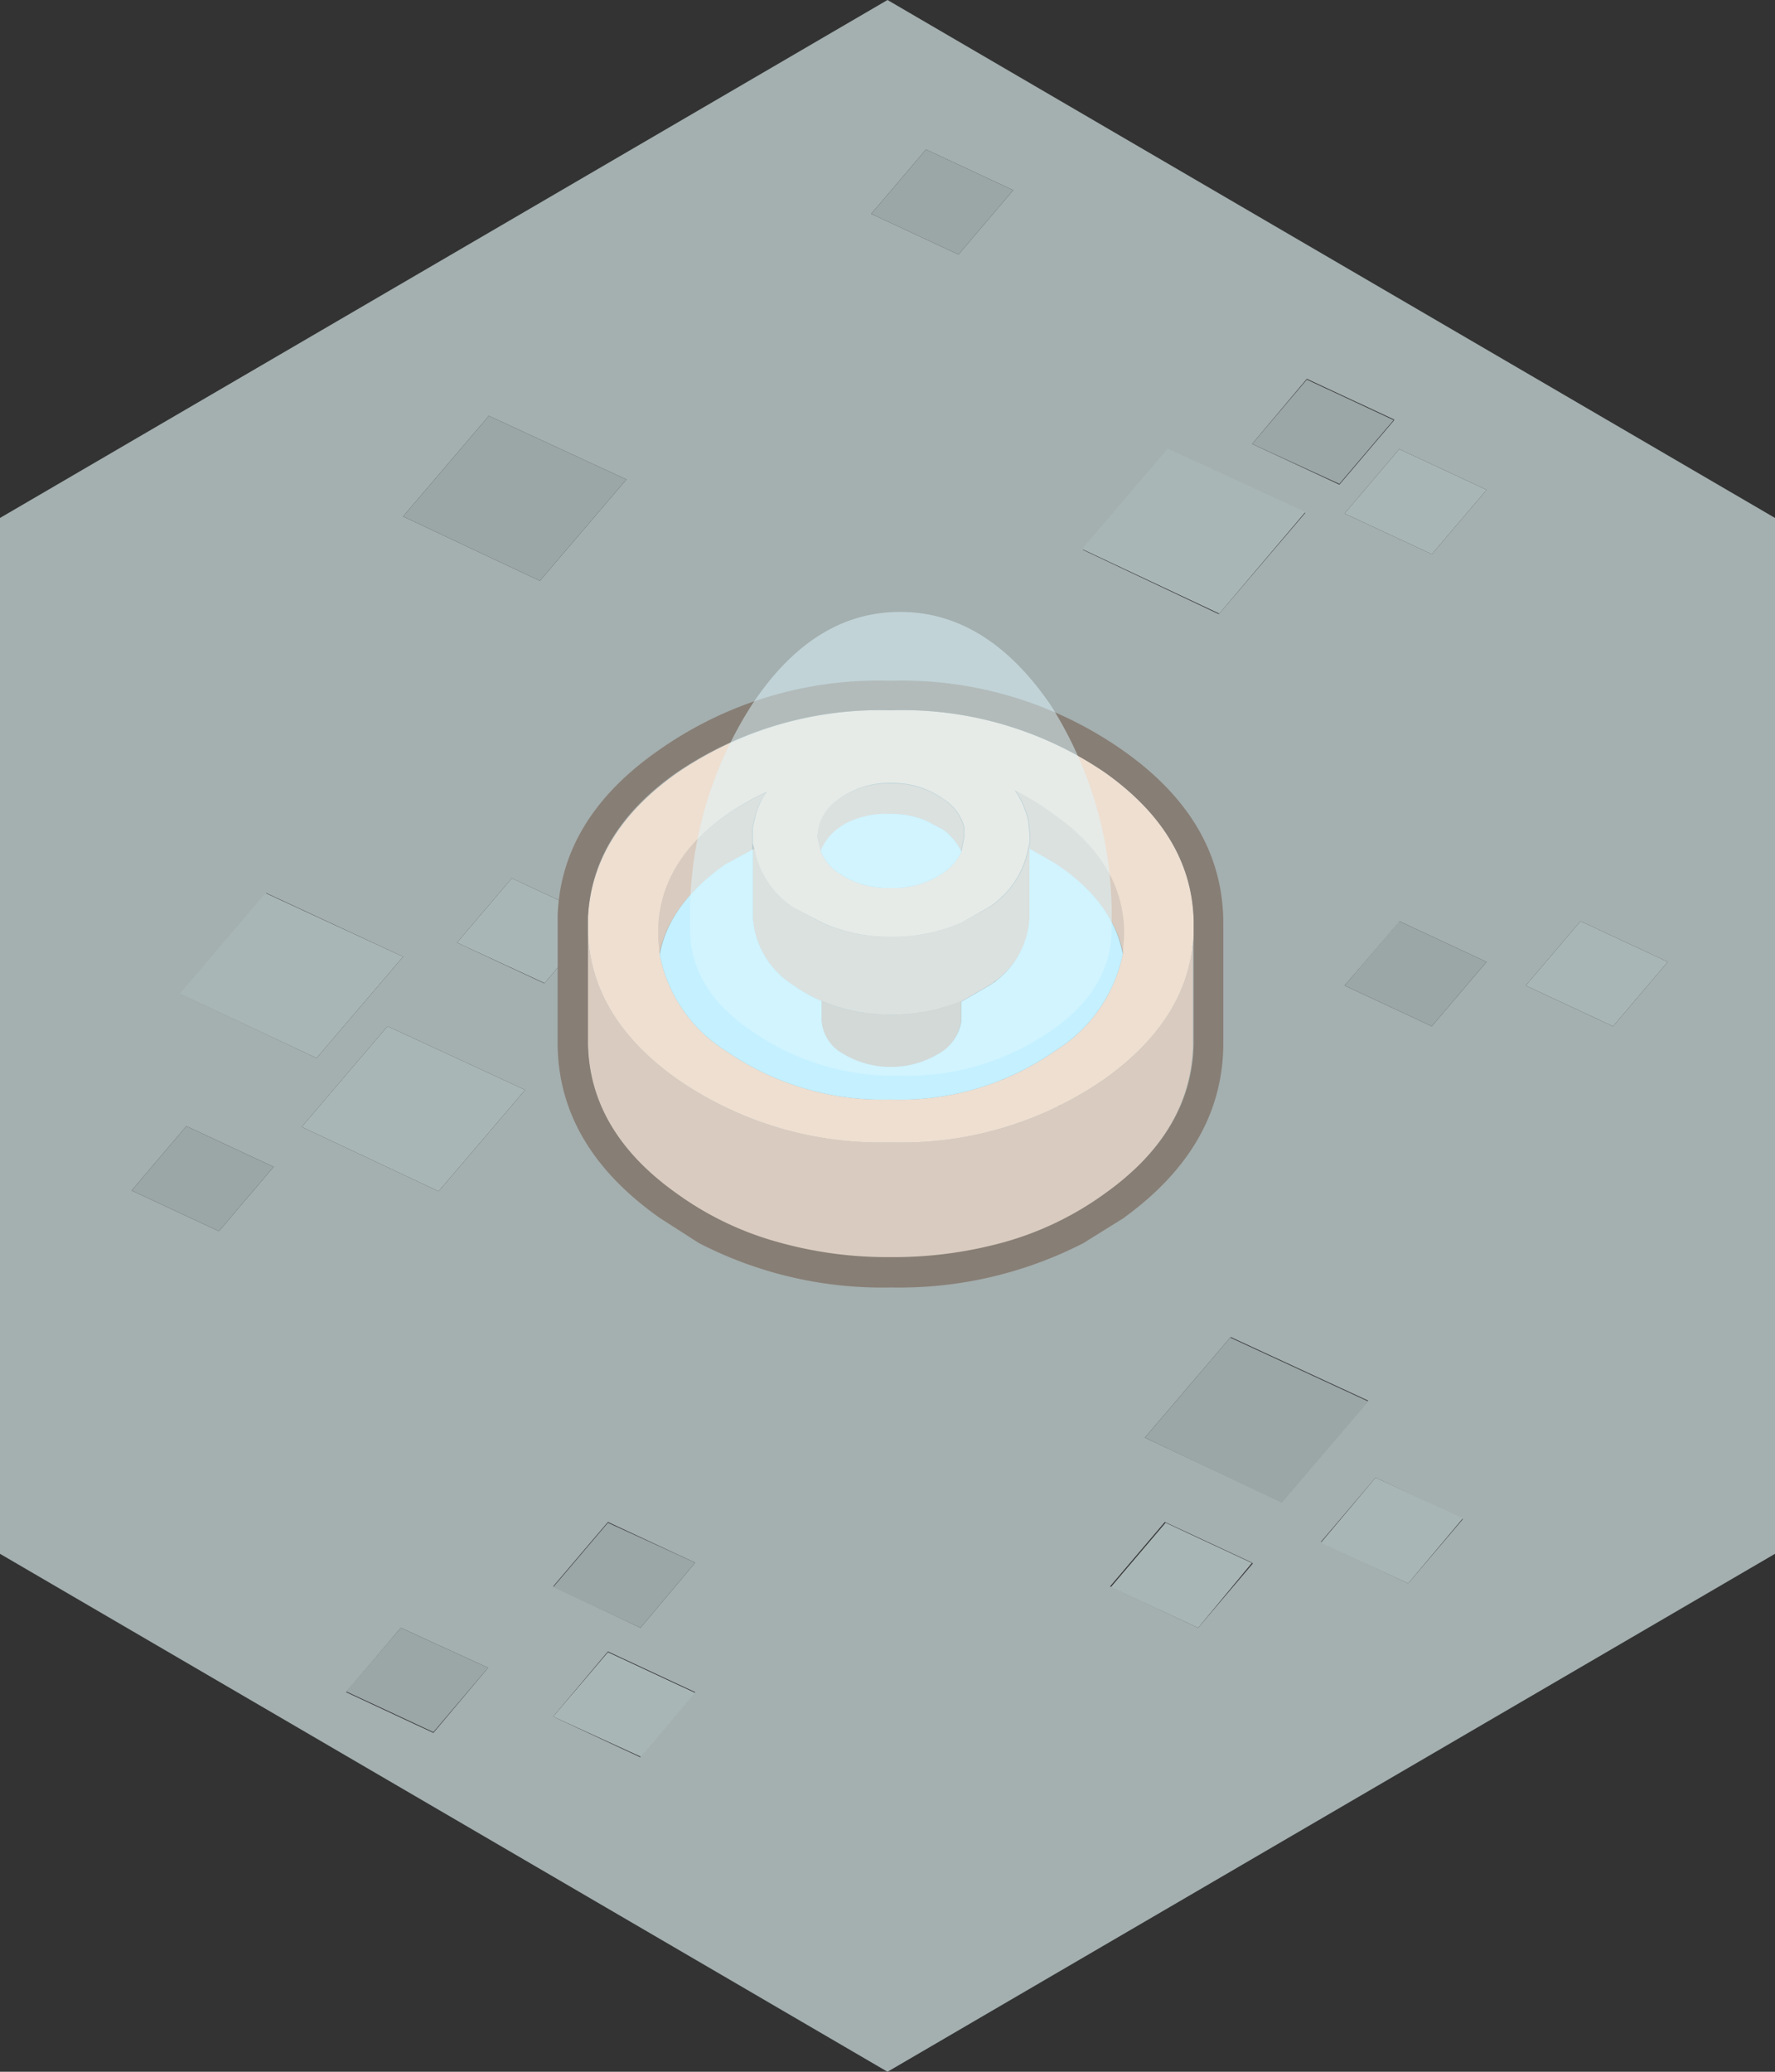 <svg xmlns="http://www.w3.org/2000/svg" viewBox="0 0 120 140"><rect x="0" y="0" width="120" height="140" fill="#333333" stroke="none"/><defs><style>.cls-1{fill:#a4afaf;}.cls-2{fill:#a9b6b6;}.cls-3{fill:#9ba6a6;}.cls-4{fill:#d9cbbf;}.cls-5{fill:#eedfd1;}.cls-6{fill:#c4f0ff;}.cls-7{fill:#877e75;}.cls-8{fill:#c6baaf;}.cls-9{fill:#def8ff;fill-opacity:0.5;}</style></defs><title>Asset 92</title><g id="Layer_2" data-name="Layer 2"><g id="Layer_1-2" data-name="Layer 1"><path class="cls-1" d="M96.8,37.45l3.7-4.35-5.9-2.75L90.9,34.7l5.9,2.75M64.8,17.2l3.7-4.35L62.6,10.1l-3.7,4.35,5.9,2.75M94.25,28.35l-5.9-2.75L84.65,30l5.9,2.75,3.7-4.35M82.4,41.5l5.85-6.85L79,30.35l-5.8,6.8L82.4,41.5M71.2,65l-5.8,6.8,9.25,4.35,5.85-6.85L71.2,65m-5.85-5.6-3.7,4.35,5.9,2.75,3.7-4.35-5.9-2.75m29.25,2.9L90.9,66.6l5.9,2.75L100.5,65l-5.9-2.75M93,99.85l-3.7,4.35L95.2,107l3.7-4.35L93,99.85m-8.35,5.75-5.9-2.75-3.7,4.35L81,110l3.7-4.35M83.2,90.35l-5.8,6.8,9.25,4.35,5.85-6.85-9.3-4.3m23.65-28.1-3.7,4.35,5.9,2.75,3.7-4.35-5.9-2.75M120,105,60,140,0,105V35L60,0l60,35v70M12.6,76.1,8.9,80.45l5.9,2.75,3.7-4.35L12.6,76.1M27.25,34.9l9.25,4.35,5.85-6.85-9.3-4.3-5.8,6.8M21.4,71.5l5.85-6.85L18,60.35l-5.8,6.8L21.4,71.5m-1,4.65,9.25,4.35,5.85-6.85-9.3-4.3-5.8,6.8m16.4-9.7,3.7-4.35-5.9-2.75L30.9,63.7l5.9,2.75M47,105.6l-5.9-2.75-3.7,4.35L43.3,110,47,105.6m-3.7,13.1,3.7-4.35-5.9-2.75L37.4,116l5.9,2.75M27.1,110l-3.7,4.35,5.9,2.75L33,112.7,27.1,110"/><path class="cls-2" d="M96.8,37.45,90.9,34.7l3.7-4.35,5.9,2.75-3.7,4.35m-14.4,4-9.25-4.35,5.8-6.8,9.3,4.3L82.4,41.5m2.25,64.1L81,110l-5.9-2.75,3.7-4.35,5.9,2.75M93,99.85l5.9,2.75L95.2,107l-5.9-2.75L93,99.85m13.85-37.6,5.9,2.75-3.7,4.35-5.9-2.75,3.7-4.35m-70,4.2L30.9,63.7l3.7-4.35,5.9,2.75-3.7,4.35m-16.4,9.7,5.8-6.8,9.3,4.3L29.65,80.5,20.4,76.15m1-4.65-9.25-4.35,5.8-6.8,9.3,4.3L21.4,71.5m21.9,47.2L37.4,116l3.7-4.35,5.9,2.75-3.7,4.35"/><path class="cls-3" d="M94.25,28.35l-3.7,4.35L84.65,30l3.7-4.35,5.9,2.75M64.8,17.2l-5.9-2.75,3.7-4.35,5.9,2.75L64.8,17.2M94.6,62.25,100.5,65l-3.7,4.35L90.9,66.6l3.7-4.35m-29.25-2.9,5.9,2.75-3.7,4.35-5.9-2.75,3.7-4.35M71.2,65l9.3,4.3L74.65,76.1,65.4,71.75,71.2,65m12,25.4,9.3,4.3-5.85,6.85L77.4,97.15l5.8-6.8M27.25,34.9l5.8-6.8,9.3,4.3L36.5,39.25,27.25,34.9M12.6,76.1l5.9,2.75L14.8,83.2,8.9,80.45l3.7-4.35M47,105.6,43.3,110l-5.9-2.75,3.7-4.35L47,105.6M27.1,110,33,112.7l-3.7,4.35-5.9-2.75L27.1,110"/><path class="cls-4" d="M55.55,67.65a10.32,10.32,0,0,1-1.95-1.1A5.84,5.84,0,0,1,50.9,62V57.35H51A6.08,6.08,0,0,0,53.6,61.3l1.95,1.05a11,11,0,0,0,4.65.95A11.44,11.44,0,0,0,65,62.35l1.9-1.05a6.08,6.08,0,0,0,2.65-3.95l.1-.45v-.5l-.1-.95a6.06,6.06,0,0,0-.9-2.05,18.21,18.21,0,0,1,2.75,1.65q4.5,3.2,4.65,7.7v.5l-.1,1.25c-.43-2.33-2-4.37-4.55-6.1l-1.75-1V62a5.8,5.8,0,0,1-2.75,4.55L65,67.65l-.25.1a12.07,12.07,0,0,1-4.5.8,11.58,11.58,0,0,1-4.4-.8l-.25-.1M65,57.55a4,4,0,0,0-1.25-1.5l-1.15-.6A6,6,0,0,0,60.2,55a5.9,5.9,0,0,0-2.35.45,4.09,4.09,0,0,0-1.15.6,3.56,3.56,0,0,0-1.2,1.5l-.25-1,.1-.65A3.26,3.26,0,0,1,56.7,54a5.81,5.81,0,0,1,3.5-1.05A5.9,5.9,0,0,1,63.75,54a3.19,3.19,0,0,1,1.4,1.9l0,.65-.2,1m-20.4,7-.1-1v-.9q.2-4.39,4.55-7.5a16.67,16.67,0,0,1,2.8-1.6,4.88,4.88,0,0,0-.85,2l-.1.4v1.5l-1.85,1c-2.53,1.77-4,3.8-4.45,6.1m36.1-1.6v7.7q-.15,5.9-6,10.05A21.41,21.41,0,0,1,67.85,84a28,28,0,0,1-7.65,1,27.24,27.24,0,0,1-7.55-1,21.36,21.36,0,0,1-6.9-3.3q-5.85-4.16-6-10.05V63.1q.26,5.7,6,9.8A24.13,24.13,0,0,0,60.2,77.2a24.08,24.08,0,0,0,14.5-4.3q5.85-4.2,6-10"/><path class="cls-5" d="M80.7,62.9q-.15,5.81-6,10a24.08,24.08,0,0,1-14.5,4.3,24.13,24.13,0,0,1-14.45-4.3q-5.74-4.09-6-9.8V62q.3-5.7,6-9.75A24.38,24.38,0,0,1,60.2,48,24.32,24.32,0,0,1,74.7,52.2q5.85,4.15,6,10v.7M65,57.55l.2-1,0-.65a3.19,3.19,0,0,0-1.4-1.9A5.9,5.9,0,0,0,60.2,52.9,5.81,5.81,0,0,0,56.7,54a3.26,3.26,0,0,0-1.35,1.9l-.1.65.25,1A3.23,3.23,0,0,0,56.7,59a5.81,5.81,0,0,0,3.5,1,5.9,5.9,0,0,0,3.55-1A3.59,3.59,0,0,0,65,57.55m10.9,7,.1-1.25v-.5q-.15-4.5-4.65-7.7A18.21,18.21,0,0,0,68.6,53.4a6.06,6.06,0,0,1,.9,2.05l.1.95v.5l-.1.45a6.08,6.08,0,0,1-2.65,3.95L65,62.35a11.44,11.44,0,0,1-4.75.95,11,11,0,0,1-4.65-.95L53.6,61.3A6.08,6.08,0,0,1,51,57.35L50.9,57v-1.1l.1-.4a4.88,4.88,0,0,1,.85-2,16.67,16.67,0,0,0-2.8,1.6q-4.35,3.11-4.55,7.5v.9l.1,1A9.89,9.89,0,0,0,49.05,71,18.59,18.59,0,0,0,60.2,74.3,18.3,18.3,0,0,0,71.35,71,10.05,10.05,0,0,0,75.9,64.5"/><path class="cls-6" d="M75.9,64.5A10.05,10.05,0,0,1,71.35,71,18.3,18.3,0,0,1,60.2,74.3,18.59,18.59,0,0,1,49.05,71,9.89,9.89,0,0,1,44.6,64.5c.43-2.3,1.92-4.33,4.45-6.1l1.85-1V62a5.84,5.84,0,0,0,2.7,4.55,10.32,10.32,0,0,0,1.95,1.1v1.2A2.72,2.72,0,0,0,56.9,71.1a6.29,6.29,0,0,0,6.65,0A2.89,2.89,0,0,0,65,69v-1.3l1.9-1.1A5.8,5.8,0,0,0,69.6,62V57.35l1.75,1c2.6,1.73,4.12,3.77,4.55,6.1m-20.4-7a3.56,3.56,0,0,1,1.2-1.5,4.09,4.09,0,0,1,1.15-.6A5.9,5.9,0,0,1,60.2,55a6,6,0,0,1,2.4.45l1.15.6A4,4,0,0,1,65,57.55,3.59,3.59,0,0,1,63.75,59a5.9,5.9,0,0,1-3.55,1,5.81,5.81,0,0,1-3.5-1,3.23,3.23,0,0,1-1.2-1.45"/><path class="cls-7" d="M50.9,57l.05.4H50.9V57m25-6.3q6.7,4.7,6.8,11.5v8.5q-.11,6.85-6.8,11.65L73.25,84a27.21,27.21,0,0,1-13,3,27,27,0,0,1-13-3L44.6,82.3q-6.8-4.8-6.9-11.65v-8.8q.25-6.6,6.9-11.2A25.79,25.79,0,0,1,60.2,46a26,26,0,0,1,15.7,4.7M80.7,62.9v-.7q-.15-5.85-6-10A24.32,24.32,0,0,0,60.2,48,24.38,24.38,0,0,0,45.75,52.2q-5.7,4-6,9.75V70.6q.15,5.9,6,10.05a21.36,21.36,0,0,0,6.9,3.3,27.24,27.24,0,0,0,7.55,1,28,28,0,0,0,7.65-1,21.41,21.41,0,0,0,6.85-3.3q5.85-4.16,6-10.05V62.9"/><path class="cls-8" d="M55.55,67.65l.25.1a11.58,11.58,0,0,0,4.4.8,12.07,12.07,0,0,0,4.5-.8l.25-.1V69a2.89,2.89,0,0,1-1.4,2.15,6.29,6.29,0,0,1-6.65,0,2.72,2.72,0,0,1-1.35-2.25v-1.2"/><path class="cls-9" d="M71,47.6a26.56,26.56,0,0,1,4.15,15v.4c-.07,2.63-1.45,4.87-4.15,6.7a17.11,17.11,0,0,1-10.1,3,16.89,16.89,0,0,1-10.05-3c-2.73-1.83-4.13-4.07-4.2-6.7v-.4a26.35,26.35,0,0,1,4.2-15Q55,41.35,60.85,41.35T71,47.6"/></g></g></svg>
